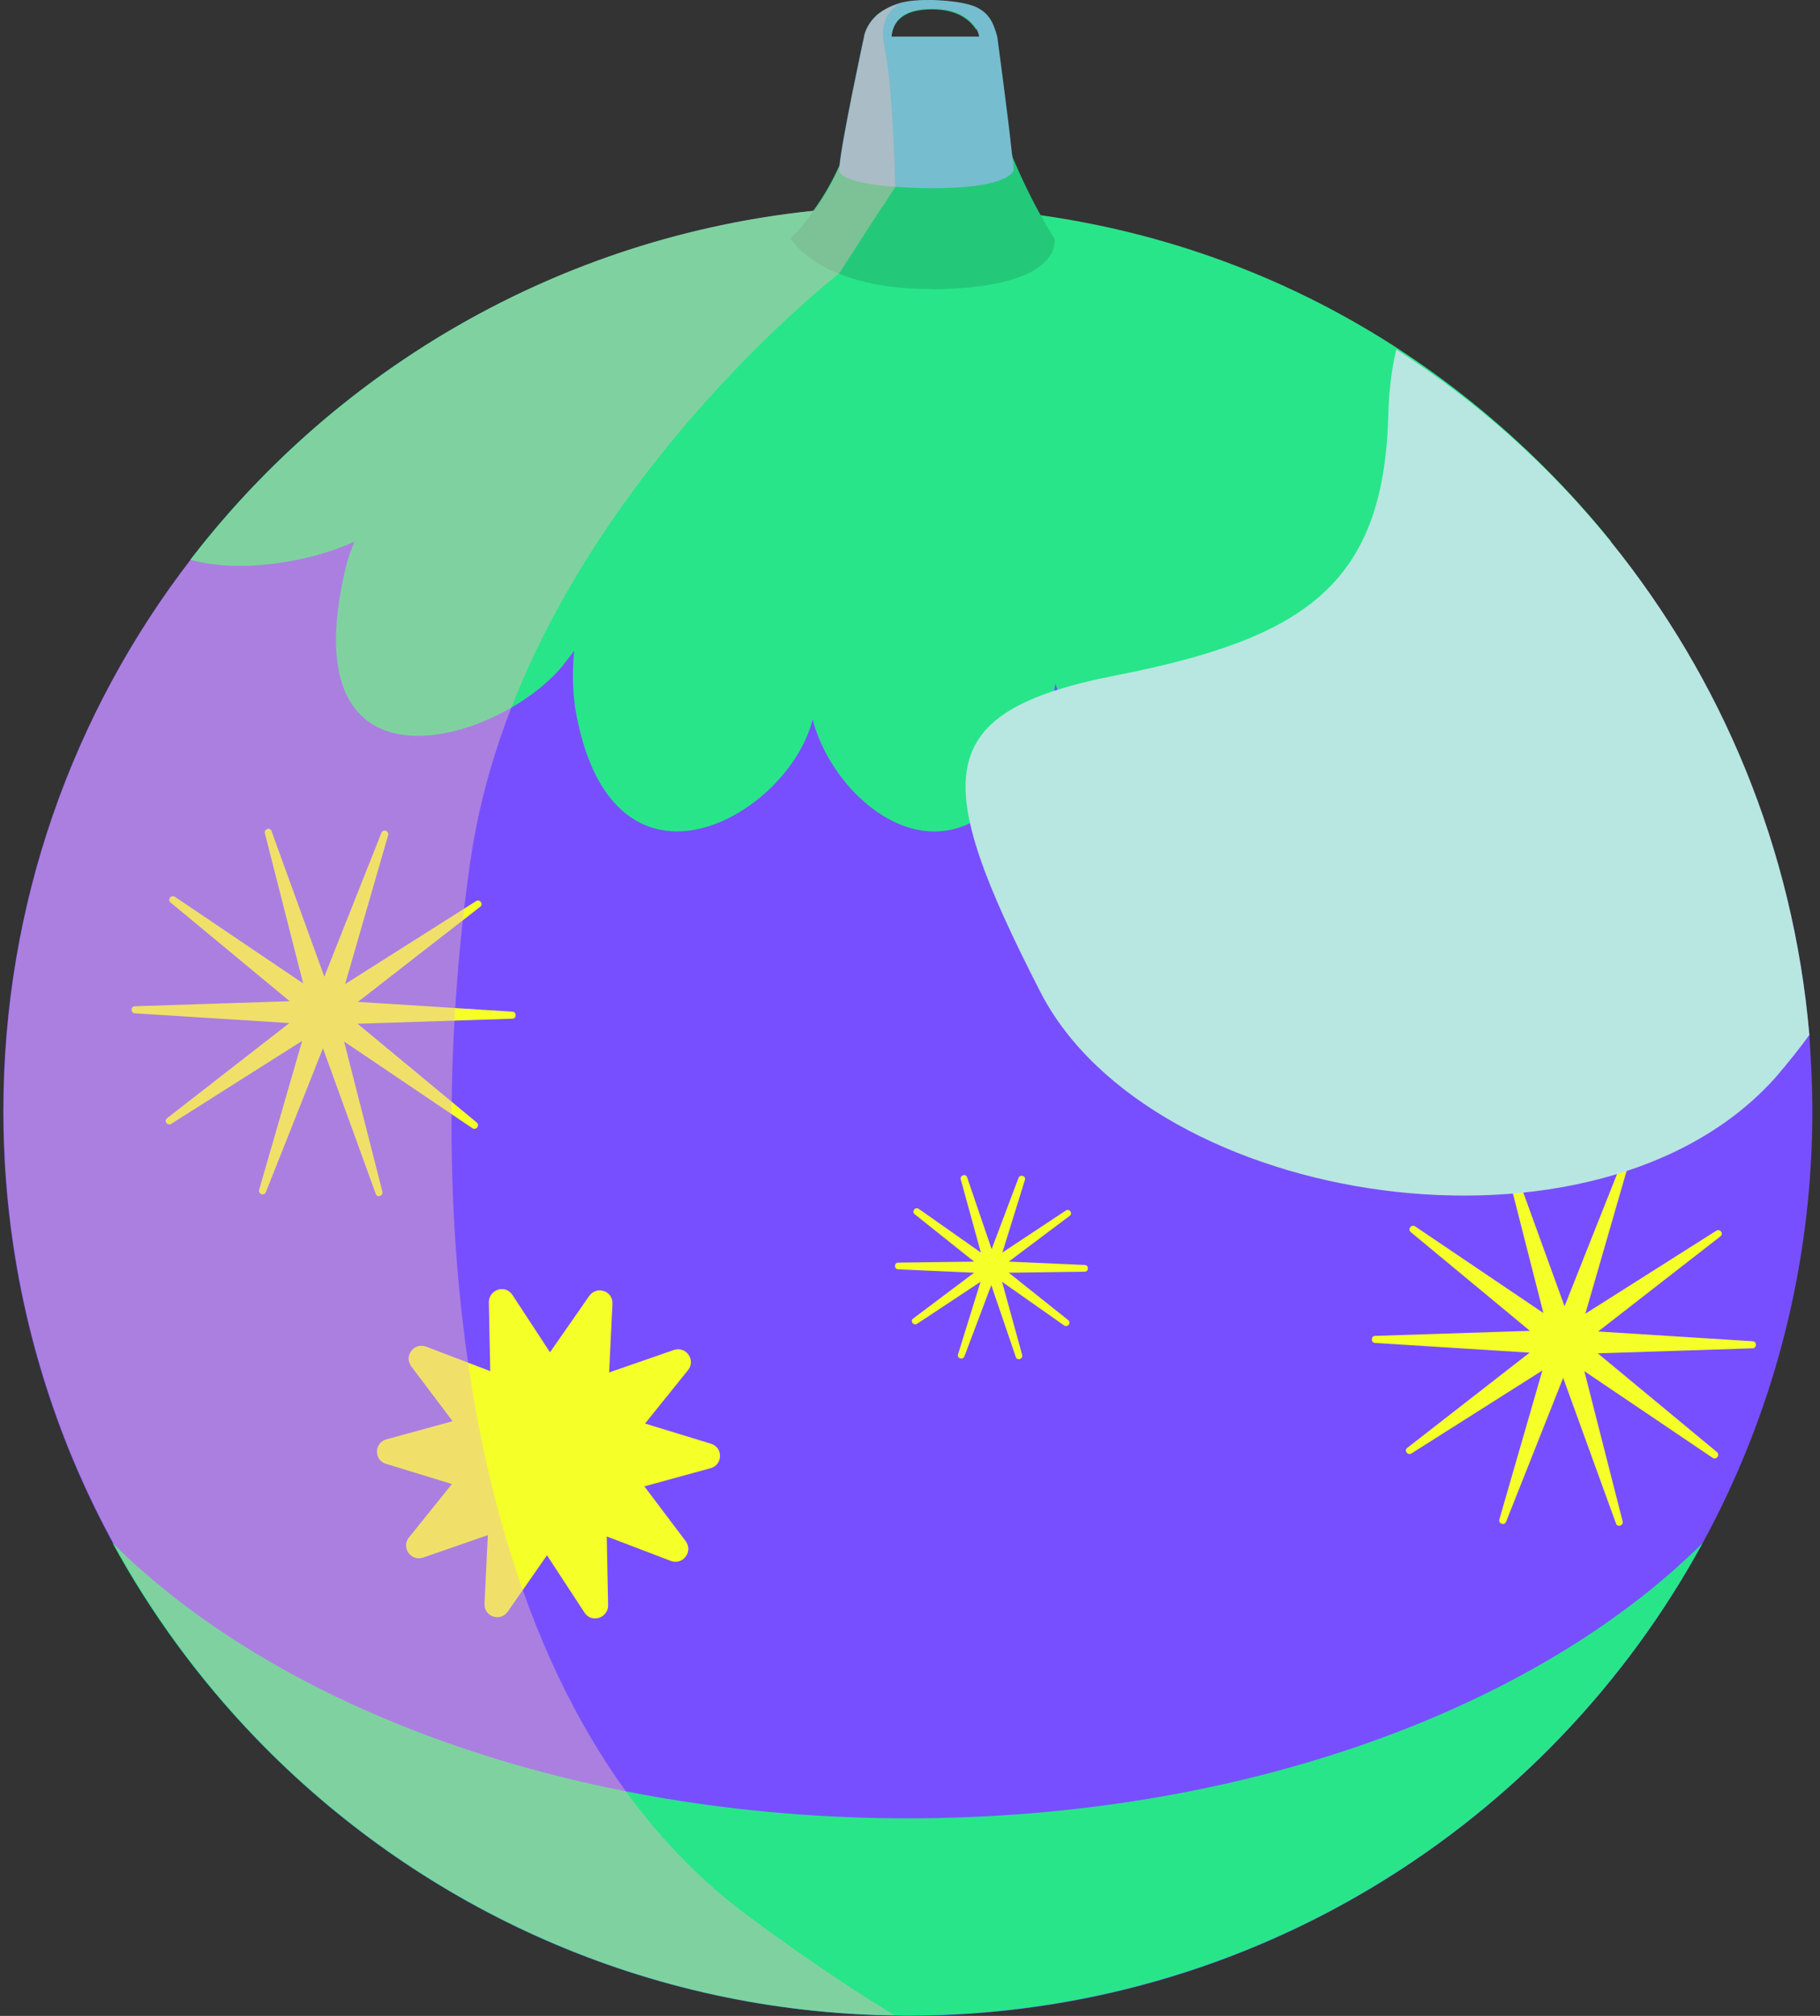 <svg width="56" height="62" viewBox="0 0 56 62" fill="none" xmlns="http://www.w3.org/2000/svg">
<rect x="0" y="0" width="56" height="62" fill="#333333" stroke="none"/>
<path d="M55.765 34.162C55.765 49.528 43.303 62 27.927 62C27.793 62 27.648 62 27.514 61.99C12.334 61.773 0.1 49.393 0.1 34.172C0.1 27.807 2.239 21.927 5.855 17.226C10.392 11.325 17.243 7.295 25.034 6.489C25.737 6.417 26.429 6.365 27.152 6.365H27.163C27.411 6.345 27.679 6.345 27.927 6.345C29.322 6.345 30.707 6.448 32.04 6.665C36.029 7.244 39.718 8.67 42.962 10.767C45.463 12.369 47.695 14.363 49.555 16.668C52.975 20.894 55.176 26.112 55.672 31.837C55.724 32.602 55.765 33.387 55.765 34.183V34.162Z" fill="#784FFF"/>
<path d="M52.386 47.461C47.674 56.11 38.488 61.99 27.927 61.99C17.367 61.99 8.18 56.1 3.458 47.451C8.563 52.535 17.625 55.924 27.927 55.924C38.23 55.924 47.271 52.545 52.386 47.461Z" fill="#28E58A"/>
<path d="M45.721 16.419C46.982 21.875 42.198 21.627 39.811 19.86C39.821 20.015 39.821 20.16 39.821 20.315C39.501 26.649 33.766 24.283 32.629 21.462C32.588 21.338 32.526 21.183 32.474 21.028C32.371 21.586 32.247 22.113 32.03 22.619C29.746 27.951 25.747 24.986 25.003 22.123C24.28 25.079 18.907 28.189 17.729 21.958C17.615 21.328 17.605 20.687 17.666 20.015C17.532 20.201 17.387 20.377 17.274 20.522C15.29 22.867 8.935 24.769 10.619 17.535C10.681 17.246 10.784 16.946 10.909 16.657C9.524 17.298 7.364 17.639 5.855 17.215C10.95 10.591 18.948 6.334 27.938 6.334C36.928 6.334 44.471 10.354 49.566 16.647C48.646 17.153 47.065 16.926 45.721 16.419Z" fill="#28E58A"/>
<path d="M14.536 34.699L10.588 32.033L11.766 36.652C11.797 36.787 11.601 36.849 11.56 36.714L9.937 32.24L8.181 36.663C8.129 36.797 7.933 36.725 7.974 36.59L9.297 32.013L5.267 34.565C5.153 34.637 5.029 34.472 5.143 34.389L8.904 31.465L4.151 31.165C4.016 31.165 4.016 30.948 4.151 30.948L8.914 30.793L5.246 27.755C5.143 27.662 5.267 27.507 5.38 27.58L9.328 30.246L8.15 25.627C8.119 25.492 8.315 25.43 8.356 25.565L9.979 30.039L11.735 25.616C11.787 25.482 11.983 25.554 11.942 25.689L10.619 30.266L14.649 27.714C14.763 27.642 14.887 27.807 14.773 27.89L11.012 30.814L15.765 31.114C15.9 31.114 15.9 31.331 15.765 31.331L11.002 31.486L14.67 34.524C14.773 34.617 14.649 34.772 14.536 34.699Z" fill="#F5FF28"/>
<path d="M52.697 44.837L48.749 42.171L49.927 46.79C49.958 46.924 49.762 46.986 49.721 46.852L48.098 42.377L46.342 46.8C46.29 46.934 46.094 46.862 46.135 46.728L47.458 42.15L43.428 44.702C43.314 44.775 43.19 44.609 43.304 44.527L47.065 41.602L42.312 41.303C42.177 41.303 42.177 41.086 42.312 41.086L47.075 40.931L43.407 37.893C43.304 37.8 43.428 37.645 43.541 37.717L47.489 40.383L46.311 35.764C46.28 35.63 46.476 35.568 46.517 35.702L48.14 40.176L49.896 35.754C49.948 35.619 50.144 35.692 50.103 35.826L48.78 40.404L52.81 37.851C52.924 37.779 53.048 37.944 52.934 38.027L49.173 40.951L53.926 41.251C54.061 41.251 54.061 41.468 53.926 41.468L49.163 41.623L52.831 44.661C52.934 44.754 52.81 44.909 52.697 44.837Z" fill="#F5FF28"/>
<path d="M20.643 48.008L18.669 47.254L18.711 49.372C18.711 49.765 18.204 49.93 17.987 49.6L16.83 47.833L15.621 49.569C15.394 49.889 14.887 49.724 14.908 49.321L15.011 47.213L13.017 47.905C12.645 48.029 12.335 47.595 12.583 47.285L13.906 45.642L11.88 45.022C11.498 44.908 11.508 44.371 11.891 44.268L13.926 43.71L12.655 42.025C12.418 41.705 12.738 41.281 13.11 41.416L15.084 42.17L15.042 40.052C15.042 39.659 15.549 39.494 15.766 39.824L16.923 41.591L18.132 39.855C18.359 39.535 18.866 39.7 18.845 40.103L18.742 42.211L20.736 41.519C21.108 41.395 21.418 41.829 21.17 42.139L19.847 43.782L21.873 44.402C22.255 44.516 22.245 45.053 21.862 45.156L19.827 45.714L21.098 47.399C21.335 47.719 21.015 48.143 20.643 48.008Z" fill="#F5FF28"/>
<path d="M39.697 30.204L39.046 29.956V30.648C39.056 30.783 38.891 30.834 38.819 30.721L38.436 30.142L38.033 30.71C37.961 30.814 37.795 30.762 37.795 30.628L37.827 29.935L37.165 30.163C37.041 30.204 36.938 30.059 37.02 29.956L37.455 29.408L36.793 29.202C36.669 29.16 36.669 28.985 36.793 28.954L37.465 28.768L37.041 28.21C36.959 28.106 37.072 27.962 37.196 28.013L37.847 28.261V27.569C37.837 27.435 38.002 27.383 38.075 27.497L38.457 28.075L38.86 27.507C38.932 27.404 39.097 27.455 39.097 27.59L39.066 28.282L39.728 28.055C39.852 28.013 39.955 28.158 39.873 28.261L39.438 28.809L40.1 29.016C40.224 29.057 40.224 29.233 40.1 29.264L39.428 29.45L39.852 30.008C39.934 30.111 39.821 30.256 39.697 30.204Z" fill="#F5FF28"/>
<path d="M32.743 40.765L30.832 39.422L31.452 41.675C31.483 41.798 31.297 41.861 31.256 41.736L30.501 39.525L29.674 41.716C29.623 41.84 29.437 41.778 29.478 41.654L30.171 39.422L28.218 40.714C28.104 40.786 27.99 40.62 28.104 40.548L29.974 39.143L27.639 39.039C27.505 39.039 27.505 38.833 27.639 38.833L29.974 38.802L28.145 37.345C28.042 37.262 28.155 37.107 28.269 37.179L30.181 38.523L29.561 36.27C29.53 36.146 29.716 36.084 29.757 36.208L30.512 38.419L31.338 36.229C31.39 36.105 31.576 36.167 31.535 36.291L30.842 38.523L32.795 37.231C32.909 37.159 33.023 37.324 32.909 37.397L31.038 38.802L33.374 38.905C33.508 38.905 33.508 39.112 33.374 39.112L31.038 39.143L32.867 40.6C32.971 40.682 32.857 40.837 32.743 40.765Z" fill="#F5FF28"/>
<path d="M52.221 25.554L50.309 24.211L50.929 26.464C50.96 26.588 50.774 26.65 50.733 26.526L49.979 24.314L49.152 26.505C49.1 26.629 48.914 26.567 48.956 26.443L49.648 24.211L47.695 25.503C47.581 25.575 47.468 25.41 47.581 25.337L49.452 23.932L47.116 23.829C46.982 23.829 46.982 23.622 47.116 23.622L49.452 23.591L47.623 22.134C47.519 22.051 47.633 21.896 47.747 21.969L49.658 23.312L49.038 21.059C49.007 20.935 49.193 20.873 49.235 20.997L49.989 23.209L50.816 21.018C50.867 20.894 51.053 20.956 51.012 21.08L50.32 23.312L52.273 22.02C52.386 21.948 52.5 22.113 52.386 22.186L50.516 23.591L52.851 23.694C52.986 23.694 52.986 23.901 52.851 23.901L50.516 23.932L52.345 25.389C52.448 25.472 52.335 25.627 52.221 25.554Z" fill="#F5FF28"/>
<path d="M28.661 8.887C27.39 8.897 26.471 8.68 25.809 8.422C24.673 7.967 24.321 7.326 24.321 7.326C24.59 7.078 24.828 6.789 25.024 6.479C25.344 6.045 25.603 5.58 25.82 5.105C26.502 3.606 26.832 1.901 26.977 0.465C27.142 0.331 27.359 0.196 27.649 0.114C27.649 0.114 27.669 0.114 27.669 0.103C27.773 0.083 27.886 0.052 28 0.041C28.072 0.031 28.155 0.021 28.227 0.021C28.362 0.01 28.517 0.01 28.682 0.01C29.271 0.031 29.664 0.103 29.953 0.196C29.974 0.444 30.005 0.692 30.046 0.93C29.891 0.682 29.54 0.289 28.672 0.289C27.721 0.289 27.463 0.723 27.421 1.147H30.067C30.273 2.501 30.687 3.761 31.131 4.774C31.462 5.559 31.782 6.2 32.04 6.655C32.278 7.078 32.443 7.337 32.443 7.337C32.443 7.337 32.795 8.866 28.661 8.897V8.887Z" fill="#23C979"/>
<path d="M31.141 4.764C31.028 3.658 30.687 1.137 30.687 1.137C30.563 0.672 30.418 0.372 29.963 0.186C29.674 0.083 29.281 0.021 28.692 0C28.527 0 28.372 2.20767e-06 28.238 0.01C28.165 0.01 28.083 0.021 28.01 0.031C27.897 0.041 27.783 0.072 27.68 0.093C27.68 0.103 27.659 0.103 27.659 0.103C27.37 0.196 27.153 0.32 26.987 0.455C26.626 0.775 26.584 1.126 26.584 1.126C26.584 1.126 25.902 4.288 25.83 5.094C25.82 5.187 25.809 5.249 25.82 5.27C25.892 5.435 26.285 5.663 27.545 5.745C27.866 5.766 28.227 5.787 28.672 5.787C30.78 5.797 31.121 5.373 31.183 5.26C31.193 5.239 31.183 5.043 31.141 4.753V4.764ZM27.432 1.126C27.473 0.692 27.731 0.269 28.682 0.269C29.55 0.269 29.901 0.661 30.056 0.909C30.118 1.033 30.129 1.126 30.129 1.126H27.432Z" fill="#76BDCF"/>
<g style="mix-blend-mode:multiply" opacity="0.45">
<path d="M27.204 1.415C27.483 2.593 27.545 5.755 27.545 5.755L27.163 6.344H27.153L25.82 8.411C25.82 8.411 15.982 16.006 14.474 26.474C12.944 37.014 13.998 52.235 22.999 58.91C24.704 60.171 26.202 61.183 27.525 61.979C12.345 61.762 0.11 49.383 0.11 34.162C0.11 27.796 2.249 21.917 5.866 17.215C10.402 11.315 17.253 7.285 25.045 6.479C25.365 6.045 25.623 5.58 25.84 5.104C25.913 4.298 26.595 1.136 26.595 1.136C26.595 1.136 26.636 0.785 26.998 0.465C27.163 0.33 27.38 0.196 27.669 0.113C27.401 0.289 27.039 0.651 27.215 1.426L27.204 1.415Z" fill="#E8BABA"/>
</g>
<g style="mix-blend-mode:soft-light">
<path d="M55.683 31.816C55.362 32.261 55.011 32.695 54.639 33.129C49.163 39.287 35.398 37.117 32.009 30.504C28.63 23.911 28.63 21.886 34.344 20.77C40.069 19.644 42.57 18.032 42.715 12.803C42.735 11.997 42.828 11.315 42.962 10.747C45.463 12.348 47.695 14.343 49.555 16.647C52.975 20.873 55.176 26.092 55.672 31.816H55.683Z" fill="#B8E6E1"/>
</g>
</svg>
